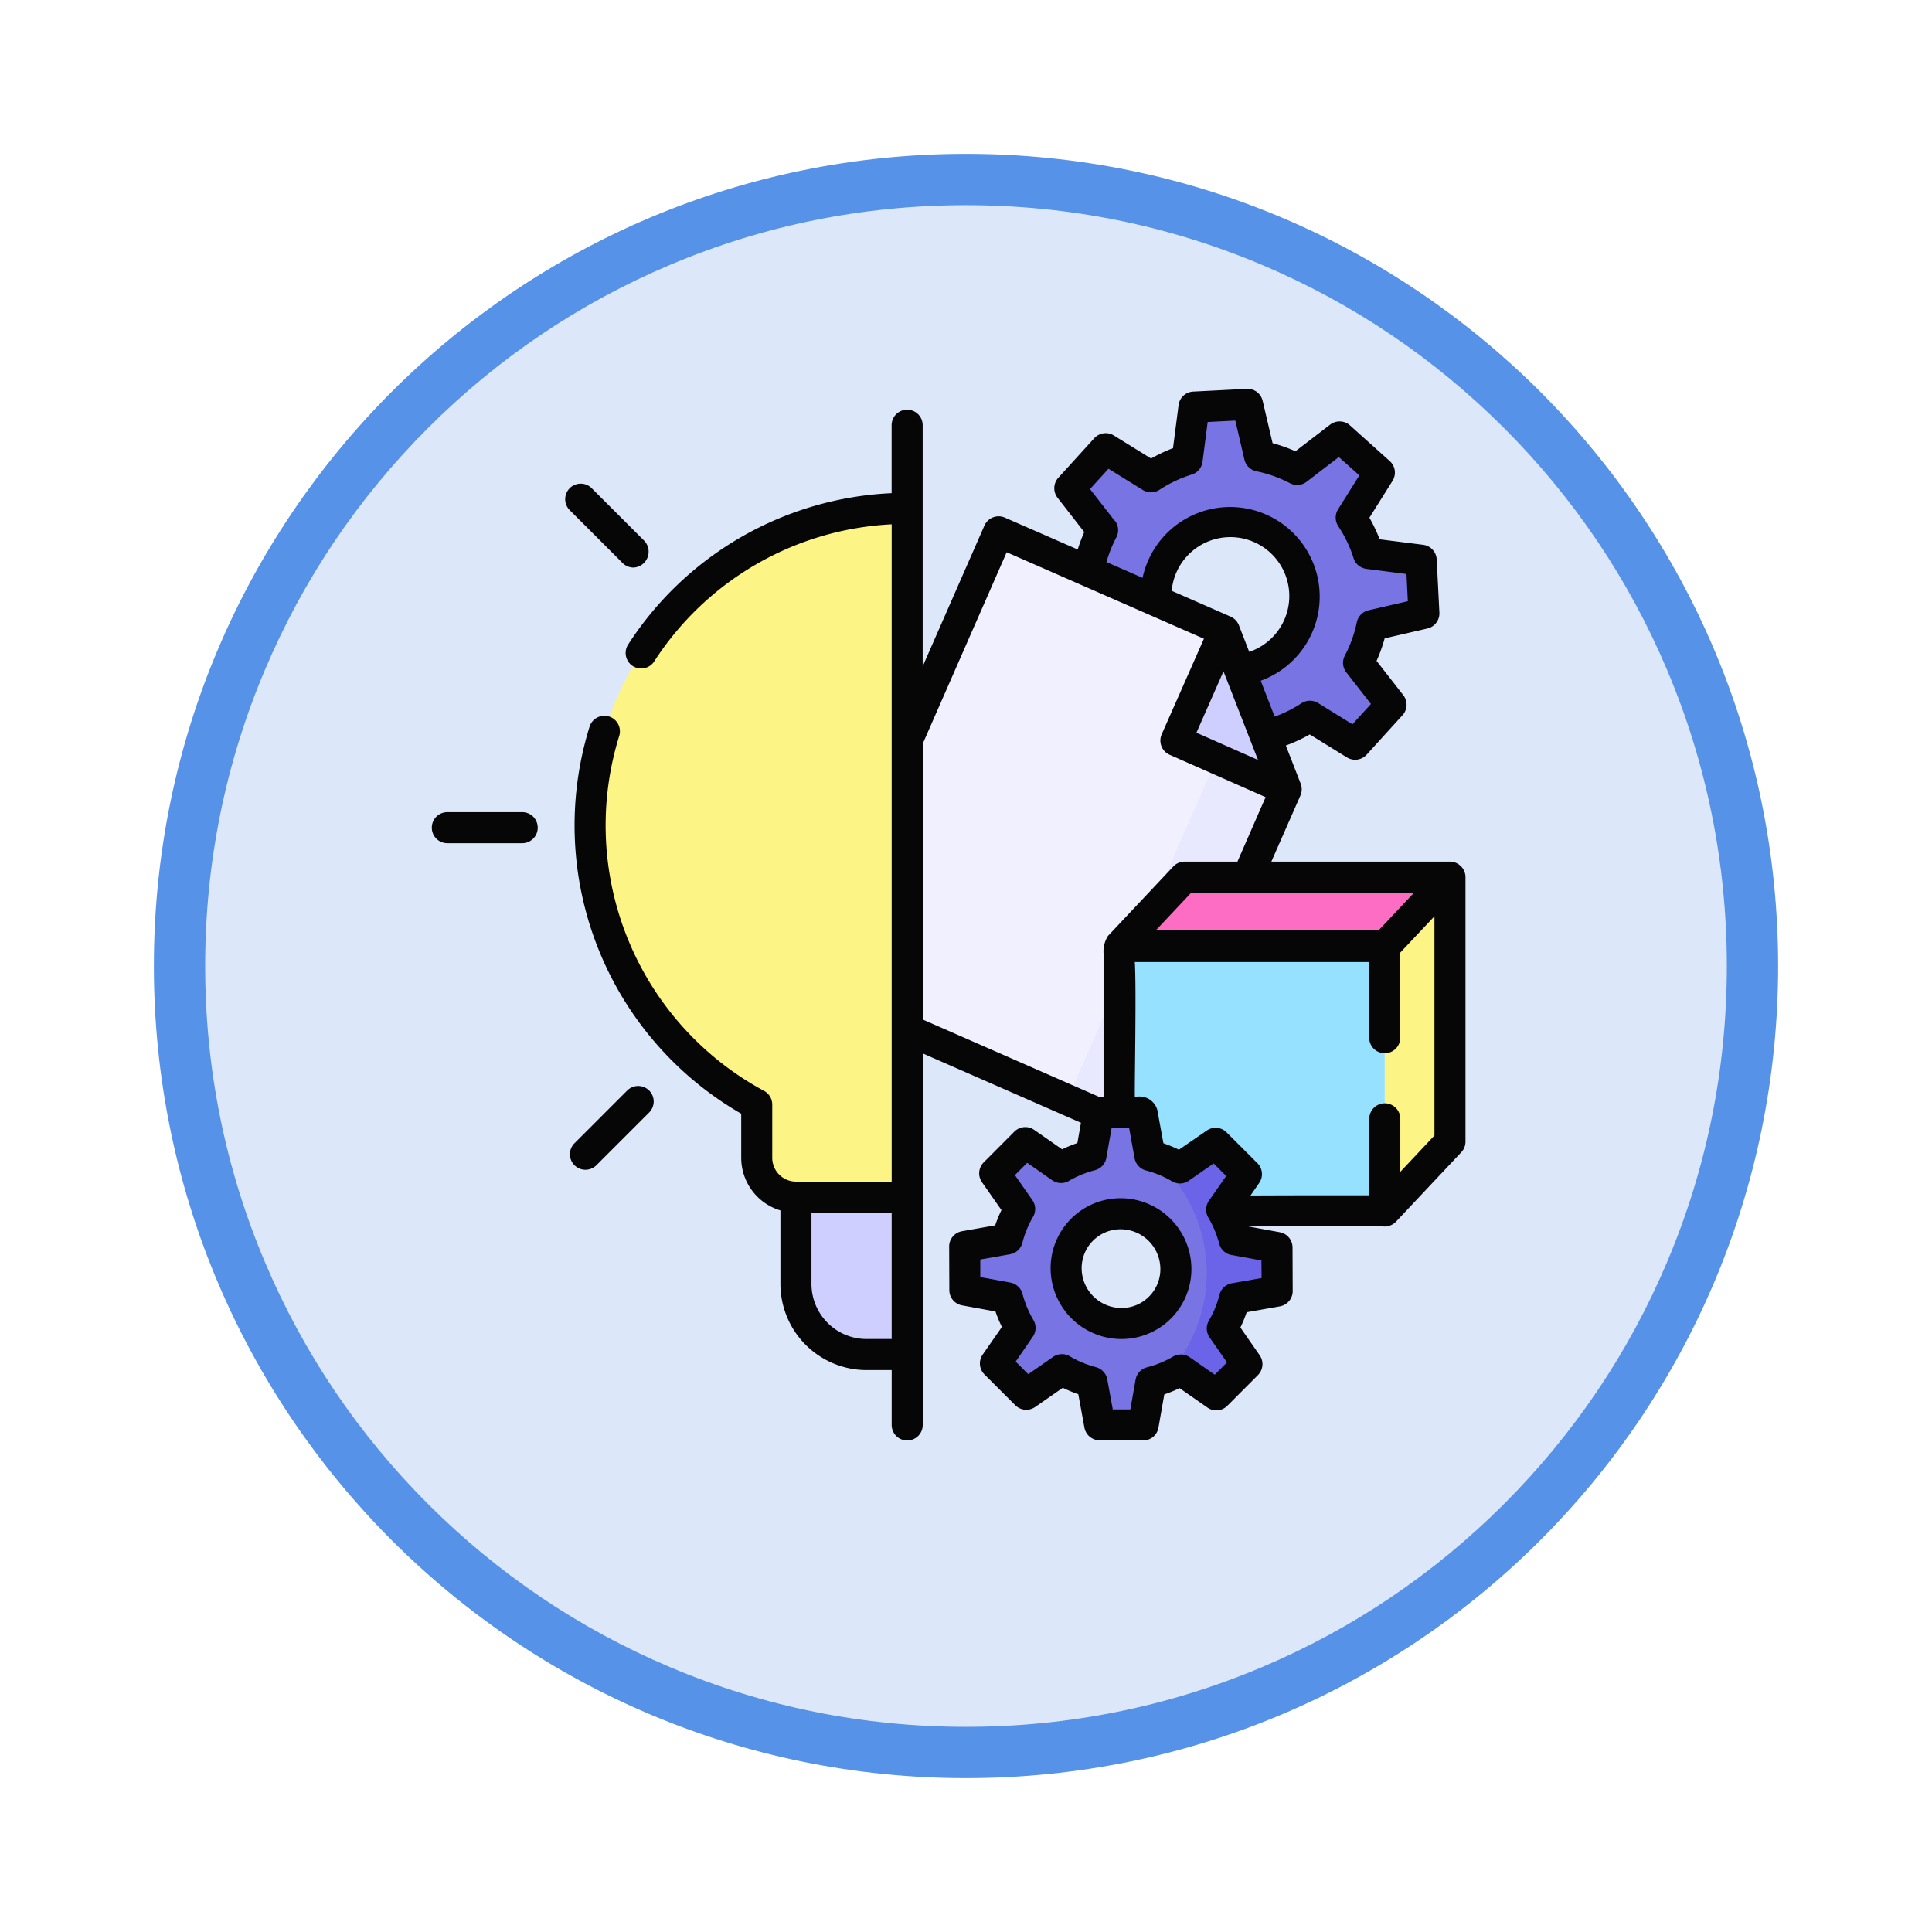<svg xmlns="http://www.w3.org/2000/svg" xmlns:xlink="http://www.w3.org/1999/xlink" width="113" height="113" viewBox="0 0 113 113">
  <defs>
    <filter id="Trazado_982547" x="0" y="0" width="113" height="113" filterUnits="userSpaceOnUse">
      <feOffset dy="3" input="SourceAlpha"/>
      <feGaussianBlur stdDeviation="3" result="blur"/>
      <feFlood flood-opacity="0.161"/>
      <feComposite operator="in" in2="blur"/>
      <feComposite in="SourceGraphic"/>
    </filter>
  </defs>
  <g id="Grupo_1231308" data-name="Grupo 1231308" transform="translate(-273.727 -2608.215)">
    <g id="Grupo_1230629" data-name="Grupo 1230629" transform="translate(-838.273 1377.999)">
      <g id="Grupo_1209049" data-name="Grupo 1209049">
        <g id="Grupo_1208493" data-name="Grupo 1208493" transform="translate(0 -4397.209)">
          <g id="Grupo_1202104" data-name="Grupo 1202104" transform="translate(0 -1149.226)">
            <g id="Grupo_1201923" data-name="Grupo 1201923" transform="translate(-4174.49 4856.378)">
              <g id="Grupo_1176928" data-name="Grupo 1176928" transform="translate(5295.49 1926.273)">
                <g id="Grupo_1172322" data-name="Grupo 1172322" transform="translate(0 0)">
                  <g id="Grupo_1164700" data-name="Grupo 1164700">
                    <g id="Grupo_1160931" data-name="Grupo 1160931">
                      <g id="Grupo_1160749" data-name="Grupo 1160749">
                        <g id="Grupo_1158891" data-name="Grupo 1158891">
                          <g id="Grupo_1157406" data-name="Grupo 1157406">
                            <g id="Grupo_1155793" data-name="Grupo 1155793">
                              <g id="Grupo_1154704" data-name="Grupo 1154704">
                                <g id="Grupo_1150790" data-name="Grupo 1150790">
                                  <g id="Grupo_1154214" data-name="Grupo 1154214">
                                    <g id="Grupo_1152583" data-name="Grupo 1152583">
                                      <g id="Grupo_1146973" data-name="Grupo 1146973">
                                        <g id="Grupo_1146954" data-name="Grupo 1146954">
                                          <g transform="matrix(1, 0, 0, 1, -9, -6)" filter="url(#Trazado_982547)">
                                            <g id="Trazado_982547-2" data-name="Trazado 982547" transform="translate(9 6)" fill="#dce8fa">
                                              <path d="M 47.5 93.5 C 41.289 93.5 35.265 92.284 29.595 89.886 C 24.118 87.569 19.198 84.252 14.973 80.027 C 10.748 75.802 7.431 70.882 5.114 65.405 C 2.716 59.735 1.5 53.711 1.5 47.5 C 1.5 41.289 2.716 35.265 5.114 29.595 C 7.431 24.118 10.748 19.198 14.973 14.973 C 19.198 10.748 24.118 7.431 29.595 5.114 C 35.265 2.716 41.289 1.5 47.5 1.5 C 53.711 1.5 59.735 2.716 65.405 5.114 C 70.882 7.431 75.802 10.748 80.027 14.973 C 84.252 19.198 87.569 24.118 89.886 29.595 C 92.284 35.265 93.5 41.289 93.5 47.5 C 93.5 53.711 92.284 59.735 89.886 65.405 C 87.569 70.882 84.252 75.802 80.027 80.027 C 75.802 84.252 70.882 87.569 65.405 89.886 C 59.735 92.284 53.711 93.5 47.5 93.5 Z" stroke="none"/>
                                              <path d="M 47.5 3 C 41.491 3 35.664 4.176 30.18 6.496 C 24.881 8.737 20.122 11.946 16.034 16.034 C 11.946 20.121 8.737 24.881 6.496 30.179 C 4.176 35.664 3 41.491 3 47.5 C 3 53.509 4.176 59.336 6.496 64.82 C 8.737 70.119 11.946 74.878 16.034 78.966 C 20.122 83.054 24.881 86.263 30.18 88.504 C 35.664 90.824 41.491 92 47.5 92 C 53.509 92 59.336 90.824 64.821 88.504 C 70.119 86.263 74.878 83.054 78.966 78.966 C 83.054 74.878 86.263 70.119 88.504 64.82 C 90.824 59.336 92 53.509 92 47.5 C 92 41.491 90.824 35.664 88.504 30.179 C 86.263 24.881 83.054 20.121 78.966 16.034 C 74.878 11.946 70.119 8.737 64.821 6.496 C 59.336 4.176 53.509 3 47.5 3 M 47.5 0 C 73.734 0 95 21.266 95 47.5 C 95 73.733 73.734 95 47.5 95 C 21.266 95 7.62939453125e-06 73.733 7.62939453125e-06 47.5 C 7.62939453125e-06 21.266 21.266 0 47.5 0 Z" stroke="none" fill="#5692e8"/>
                                            </g>
                                          </g>
                                        </g>
                                      </g>
                                    </g>
                                  </g>
                                </g>
                              </g>
                            </g>
                          </g>
                        </g>
                      </g>
                    </g>
                  </g>
                </g>
              </g>
            </g>
          </g>
        </g>
      </g>
    </g>
    <g id="idea_5_" data-name="idea (5)" transform="translate(294.561 2630.959)">
      <g id="Grupo_1231306" data-name="Grupo 1231306" transform="translate(13.681 0.908)">
        <g id="Grupo_1231304" data-name="Grupo 1231304">
          <g id="Grupo_1231302" data-name="Grupo 1231302" transform="translate(12.327)">
            <g id="Grupo_1231299" data-name="Grupo 1231299">
              <g id="Grupo_1231295" data-name="Grupo 1231295" transform="translate(13.807)">
                <path id="Trazado_1232318" data-name="Trazado 1232318" d="M319.178,19.722l-.157-3.11-3.1-.392a8.3,8.3,0,0,0-1-2.1l1.653-2.633L314.247,9.4l-2.472,1.9a8.429,8.429,0,0,0-2.2-.78L308.866,7.5l-3.133.159-.4,3.075a8.426,8.426,0,0,0-2.114,1l-2.651-1.639-2.1,2.311,1.91,2.453a8.3,8.3,0,0,0-.787,2.189l-3.042.7.157,3.11,3.1.392a8.3,8.3,0,0,0,1,2.1l-1.653,2.633,2.327,2.087,2.472-1.9a8.43,8.43,0,0,0,2.2.78l.705,3.019,3.133-.158.4-3.075a8.427,8.427,0,0,0,2.114-1l2.651,1.639,2.1-2.311-1.91-2.453a8.3,8.3,0,0,0,.787-2.189Zm-11.1,3.332a4.325,4.325,0,1,1,4.133-4.539A4.341,4.341,0,0,1,308.081,23.054Z" transform="translate(-296.548 -7.5)" fill="#7974e3"/>
              </g>
              <g id="Grupo_1231298" data-name="Grupo 1231298" transform="translate(0 7.455)">
                <g id="Grupo_1231297" data-name="Grupo 1231297">
                  <path id="Trazado_1232319" data-name="Trazado 1232319" d="M182.511,95.463l19.638,8.61,8.744-19.943-3.61-9.267-13.2-5.789Z" transform="translate(-182.511 -69.075)" fill="#f0f0ff"/>
                  <g id="Grupo_1231296" data-name="Grupo 1231296" transform="translate(15.576 9.228)">
                    <path id="Trazado_1232320" data-name="Trazado 1232320" d="M319.122,151.12l-7.963,18.162,4.062,1.781,8.744-19.943-2.27-5.827Z" transform="translate(-311.159 -145.293)" fill="#e8e8ff"/>
                  </g>
                  <path id="Trazado_1232321" data-name="Trazado 1232321" d="M366.531,116.886l-2.836,6.42,6.445,2.847Z" transform="translate(-341.758 -111.097)" fill="#cfcfff"/>
                </g>
              </g>
            </g>
            <g id="Grupo_1231301" data-name="Grupo 1231301" transform="translate(18.629 27.65)">
              <g id="Grupo_1231300" data-name="Grupo 1231300">
                <path id="Trazado_1232322" data-name="Trazado 1232322" d="M336.372,269.387h15.521v15.472H336.372Z" transform="translate(-336.372 -265.329)" fill="#96e1ff"/>
                <path id="Trazado_1232323" data-name="Trazado 1232323" d="M468.385,251.341l-3.817,4.058V239.927l3.817-4.058Z" transform="translate(-449.047 -235.869)" fill="#fdf486"/>
                <path id="Trazado_1232324" data-name="Trazado 1232324" d="M351.893,239.927H336.372l3.817-4.058H355.71Z" transform="translate(-336.372 -235.869)" fill="#fd6dc3"/>
              </g>
            </g>
            <path id="Trazado_1232325" data-name="Trazado 1232325" d="M276.354,366.1l1.793-1.8-1.456-2.086a6.762,6.762,0,0,0,.719-1.754l2.494-.44-.01-2.547-2.5-.456a6.868,6.868,0,0,0-.733-1.758l1.439-2.076-1.808-1.807-2.075,1.441a6.865,6.865,0,0,0-1.759-.732L272,349.6l-2.547-.008-.438,2.495a6.762,6.762,0,0,0-1.753.721l-2.087-1.454-1.793,1.8,1.456,2.086a6.762,6.762,0,0,0-.719,1.754l-2.494.44.01,2.547,2.5.456a6.866,6.866,0,0,0,.733,1.758l-1.439,2.076,1.808,1.807,2.075-1.441a6.867,6.867,0,0,0,1.759.732l.458,2.5,2.547.008.438-2.495a6.761,6.761,0,0,0,1.753-.721Zm-7.842-5.121a3.2,3.2,0,1,1,4.539.014A3.21,3.21,0,0,1,268.512,360.982Z" transform="translate(-252.047 -308.17)" fill="#7974e3"/>
          </g>
          <g id="Grupo_1231303" data-name="Grupo 1231303" transform="translate(0 6.085)">
            <path id="Trazado_1232326" data-name="Trazado 1232326" d="M99.159,57.759c-.148,0-.3,0-.446,0a18.545,18.545,0,0,0-8.269,34.862v3.113a2.3,2.3,0,0,0,2.293,2.3h6.421Z" transform="translate(-80.698 -57.759)" fill="#fdf486"/>
            <path id="Trazado_1232327" data-name="Trazado 1232327" d="M186.559,390.46h-6.421v5.078a4.13,4.13,0,0,0,4.13,4.13h2.291Z" transform="translate(-168.098 -350.178)" fill="#cfcfff"/>
          </g>
        </g>
        <g id="Grupo_1231305" data-name="Grupo 1231305" transform="translate(32.81 43.215)">
          <path id="Trazado_1232328" data-name="Trazado 1232328" d="M356.568,373.51l2.494-.44-.01-2.547-2.5-.456a6.868,6.868,0,0,0-.733-1.758l1.439-2.076-1.808-1.807-2.075,1.441a6.861,6.861,0,0,0-1.688-.712,8.834,8.834,0,0,1,.759,13.007,6.727,6.727,0,0,0,.978-.472l2.087,1.454,1.793-1.8-1.456-2.086A6.759,6.759,0,0,0,356.568,373.51Z" transform="translate(-351.688 -364.426)" fill="#6b64e8"/>
        </g>
      </g>
      <g id="Grupo_1231307" data-name="Grupo 1231307" transform="translate(4.449 0)">
        <path id="Trazado_1232329" data-name="Trazado 1232329" d="M125.306,28.513a.918.918,0,0,0-.9-.863H113.953l1.7-3.867a.92.92,0,0,0,.015-.694l-.868-2.228a9.334,9.334,0,0,0,1.4-.649l2.176,1.346a.911.911,0,0,0,1.149-.161l2.1-2.311a.908.908,0,0,0,.045-1.169l-1.563-2.006a9.208,9.208,0,0,0,.474-1.319l2.5-.576a.908.908,0,0,0,.7-.931l-.157-3.11a.908.908,0,0,0-.793-.855L120.288,8.8a9.2,9.2,0,0,0-.6-1.264l1.352-2.154a.908.908,0,0,0-.163-1.159l-2.326-2.087a.908.908,0,0,0-1.16-.044l-2.029,1.558a9.335,9.335,0,0,0-1.337-.474L113.444.7a.907.907,0,0,0-.93-.7L109.381.16a.908.908,0,0,0-.855.791L108.2,3.468a9.326,9.326,0,0,0-1.282.606l-2.176-1.346a.908.908,0,0,0-1.149.161l-2.1,2.311a.908.908,0,0,0-.045,1.169l1.562,2.006a9.228,9.228,0,0,0-.384,1.02L98.369,7.532a.908.908,0,0,0-1.2.467l-3.61,8.234V2.127a.908.908,0,0,0-1.816,0V6.1a19.382,19.382,0,0,0-15.41,8.852.908.908,0,0,0,1.523.99A17.568,17.568,0,0,1,91.746,7.922V46.367h-5.6a1.391,1.391,0,0,1-1.385-1.394V41.86a.908.908,0,0,0-.478-.8A17.64,17.64,0,0,1,75.81,20.3a.908.908,0,0,0-1.734-.541,19.457,19.457,0,0,0,8.87,22.636v2.58a3.214,3.214,0,0,0,2.293,3.078v4.3a5.044,5.044,0,0,0,5.038,5.038h1.469V60.6a.908.908,0,0,0,1.816,0V38.868l9.253,4.057-.208,1.186a7.67,7.67,0,0,0-.893.367l-1.631-1.136a.908.908,0,0,0-1.161.1l-1.793,1.8a.908.908,0,0,0-.1,1.162l1.138,1.629a7.675,7.675,0,0,0-.367.893l-1.942.343a.908.908,0,0,0-.75.9l.01,2.547a.908.908,0,0,0,.745.89l1.953.357a7.768,7.768,0,0,0,.377.905L97.07,56.482a.908.908,0,0,0,.1,1.16l1.808,1.807a.908.908,0,0,0,1.16.1l1.617-1.123a7.776,7.776,0,0,0,.906.376l.358,1.953a.908.908,0,0,0,.89.744l2.547.008h0a.908.908,0,0,0,.894-.751l.341-1.942a7.665,7.665,0,0,0,.893-.367l1.63,1.136a.907.907,0,0,0,1.161-.1l1.793-1.8a.908.908,0,0,0,.1-1.162L112.142,54.9a7.676,7.676,0,0,0,.367-.893l1.942-.343a.908.908,0,0,0,.75-.9l-.01-2.547a.908.908,0,0,0-.745-.89l-1.836-.335c2.6-.012,5.238-.012,7.8-.012a.926.926,0,0,0,.833-.27l3.817-4.058a.909.909,0,0,0,.247-.622V28.558C125.309,28.543,125.307,28.528,125.306,28.513Zm-3.005.953-2.069,2.2H107.2l2.069-2.2ZM112.053,13.822a.925.925,0,0,0-.482-.5l-3.447-1.511a3.446,3.446,0,1,1,4.535,3.571Zm-.9,2.7.981,2.518,1.037,2.663-3.6-1.592Zm-6.367-8.812-1.44-1.849,1.081-1.188,2.009,1.243a.908.908,0,0,0,.975-.013,7.516,7.516,0,0,1,1.886-.891.908.908,0,0,0,.631-.751l.3-2.323,1.618-.082.532,2.281a.908.908,0,0,0,.7.683,7.514,7.514,0,0,1,1.967.7.908.908,0,0,0,.971-.086L117.9,3.989l1.2,1.073-1.246,1.985a.908.908,0,0,0,.013.985,7.4,7.4,0,0,1,.894,1.869.908.908,0,0,0,.752.628l2.343.3.08,1.591-2.3.531a.908.908,0,0,0-.685.7,7.387,7.387,0,0,1-.7,1.949.908.908,0,0,0,.087.982l1.44,1.849-1.082,1.188-2.009-1.243a.908.908,0,0,0-.975.013,7.52,7.52,0,0,1-1.565.782l-.816-2.1a5.238,5.238,0,1,0-6.911-6.017l-2.111-.926a7.417,7.417,0,0,1,.577-1.442.908.908,0,0,0-.087-.982ZM90.277,55.574a3.225,3.225,0,0,1-3.222-3.222v-4.17h4.691v7.391Zm3.286-34.818,4.909-11.2,11.537,5.058L107.541,20.2A.908.908,0,0,0,108,21.4l5.617,2.481L111.97,27.65h-3.09a.908.908,0,0,0-.661.286L104.4,31.994a1.668,1.668,0,0,0-.262,1.016v8.409H103.9L93.563,36.886Zm19.819,31.25-1.741.307a.908.908,0,0,0-.722.67A5.851,5.851,0,0,1,110.3,54.5a.908.908,0,0,0,.039.979l1.021,1.462-.718.719-1.463-1.019a.908.908,0,0,0-.979-.038,5.854,5.854,0,0,1-1.518.624.908.908,0,0,0-.67.723l-.306,1.741-1.028,0-.322-1.756a.908.908,0,0,0-.664-.715,5.963,5.963,0,0,1-1.526-.635.908.908,0,0,0-.98.036l-1.452,1.008-.735-.734L100,55.441a.908.908,0,0,0,.035-.98,5.968,5.968,0,0,1-.636-1.526.908.908,0,0,0-.715-.663l-1.756-.321,0-1.028,1.741-.307a.908.908,0,0,0,.722-.67,5.852,5.852,0,0,1,.623-1.518.908.908,0,0,0-.039-.979l-1.021-1.462.718-.719,1.463,1.019a.907.907,0,0,0,.979.038,5.86,5.86,0,0,1,1.518-.624.908.908,0,0,0,.67-.723l.306-1.741,1.028,0L105.954,45a.908.908,0,0,0,.664.715,5.959,5.959,0,0,1,1.526.635.908.908,0,0,0,.98-.036l1.452-1.008.735.734L110.3,47.489a.908.908,0,0,0-.035.98,5.968,5.968,0,0,1,.636,1.526.908.908,0,0,0,.715.663l1.756.321Zm8.114-6.211c0-.894,0-3.1,0-3.1a.908.908,0,0,0-1.816,0v4.472c-2.293,0-4.633,0-6.946.012l.505-.729a.908.908,0,0,0-.1-1.16l-1.808-1.807a.908.908,0,0,0-1.16-.1L108.546,44.5a7.777,7.777,0,0,0-.906-.376l-.358-1.953a1.079,1.079,0,0,0-1.314-.746c-.015-1.009.094-6.282,0-7.9h13.708V37.95a.908.908,0,0,0,1.816,0s0-3.414,0-4.977l2-2.124V43.67Z" transform="translate(-64.876 0)" fill="#060606"/>
        <path id="Trazado_1232330" data-name="Trazado 1232330" d="M307.265,390.994h-.013a4.09,4.09,0,0,0-4.094,4.111,4.146,4.146,0,0,0,4.128,4.124h.013a4.09,4.09,0,0,0,4.094-4.111,4.146,4.146,0,0,0-4.128-4.124Zm1.647,5.753a2.246,2.246,0,0,1-1.621.667,2.33,2.33,0,0,1-2.318-2.316,2.274,2.274,0,0,1,2.286-2.288,2.33,2.33,0,0,1,2.318,2.316A2.264,2.264,0,0,1,308.912,396.747Z" transform="translate(-266.992 -343.655)" fill="#060606"/>
        <path id="Trazado_1232331" data-name="Trazado 1232331" d="M72.607,50.643a.93.93,0,0,0,.642-1.55l-3.1-3.1a.908.908,0,0,0-1.284,1.284l3.1,3.1A.905.905,0,0,0,72.607,50.643Z" transform="translate(-60.833 -40.191)" fill="#060606"/>
        <path id="Trazado_1232332" data-name="Trazado 1232332" d="M9.709,204.487H5.33a.908.908,0,0,0,0,1.816H9.709A.908.908,0,0,0,9.709,204.487Z" transform="translate(-4.449 -179.729)" fill="#060606"/>
        <path id="Trazado_1232333" data-name="Trazado 1232333" d="M74.253,336.947l-3.1,3.1a.908.908,0,0,0,1.284,1.284l3.1-3.1A.908.908,0,0,0,74.253,336.947Z" transform="translate(-62.844 -295.915)" fill="#060606"/>
      </g>
    </g>
  </g>
</svg>

